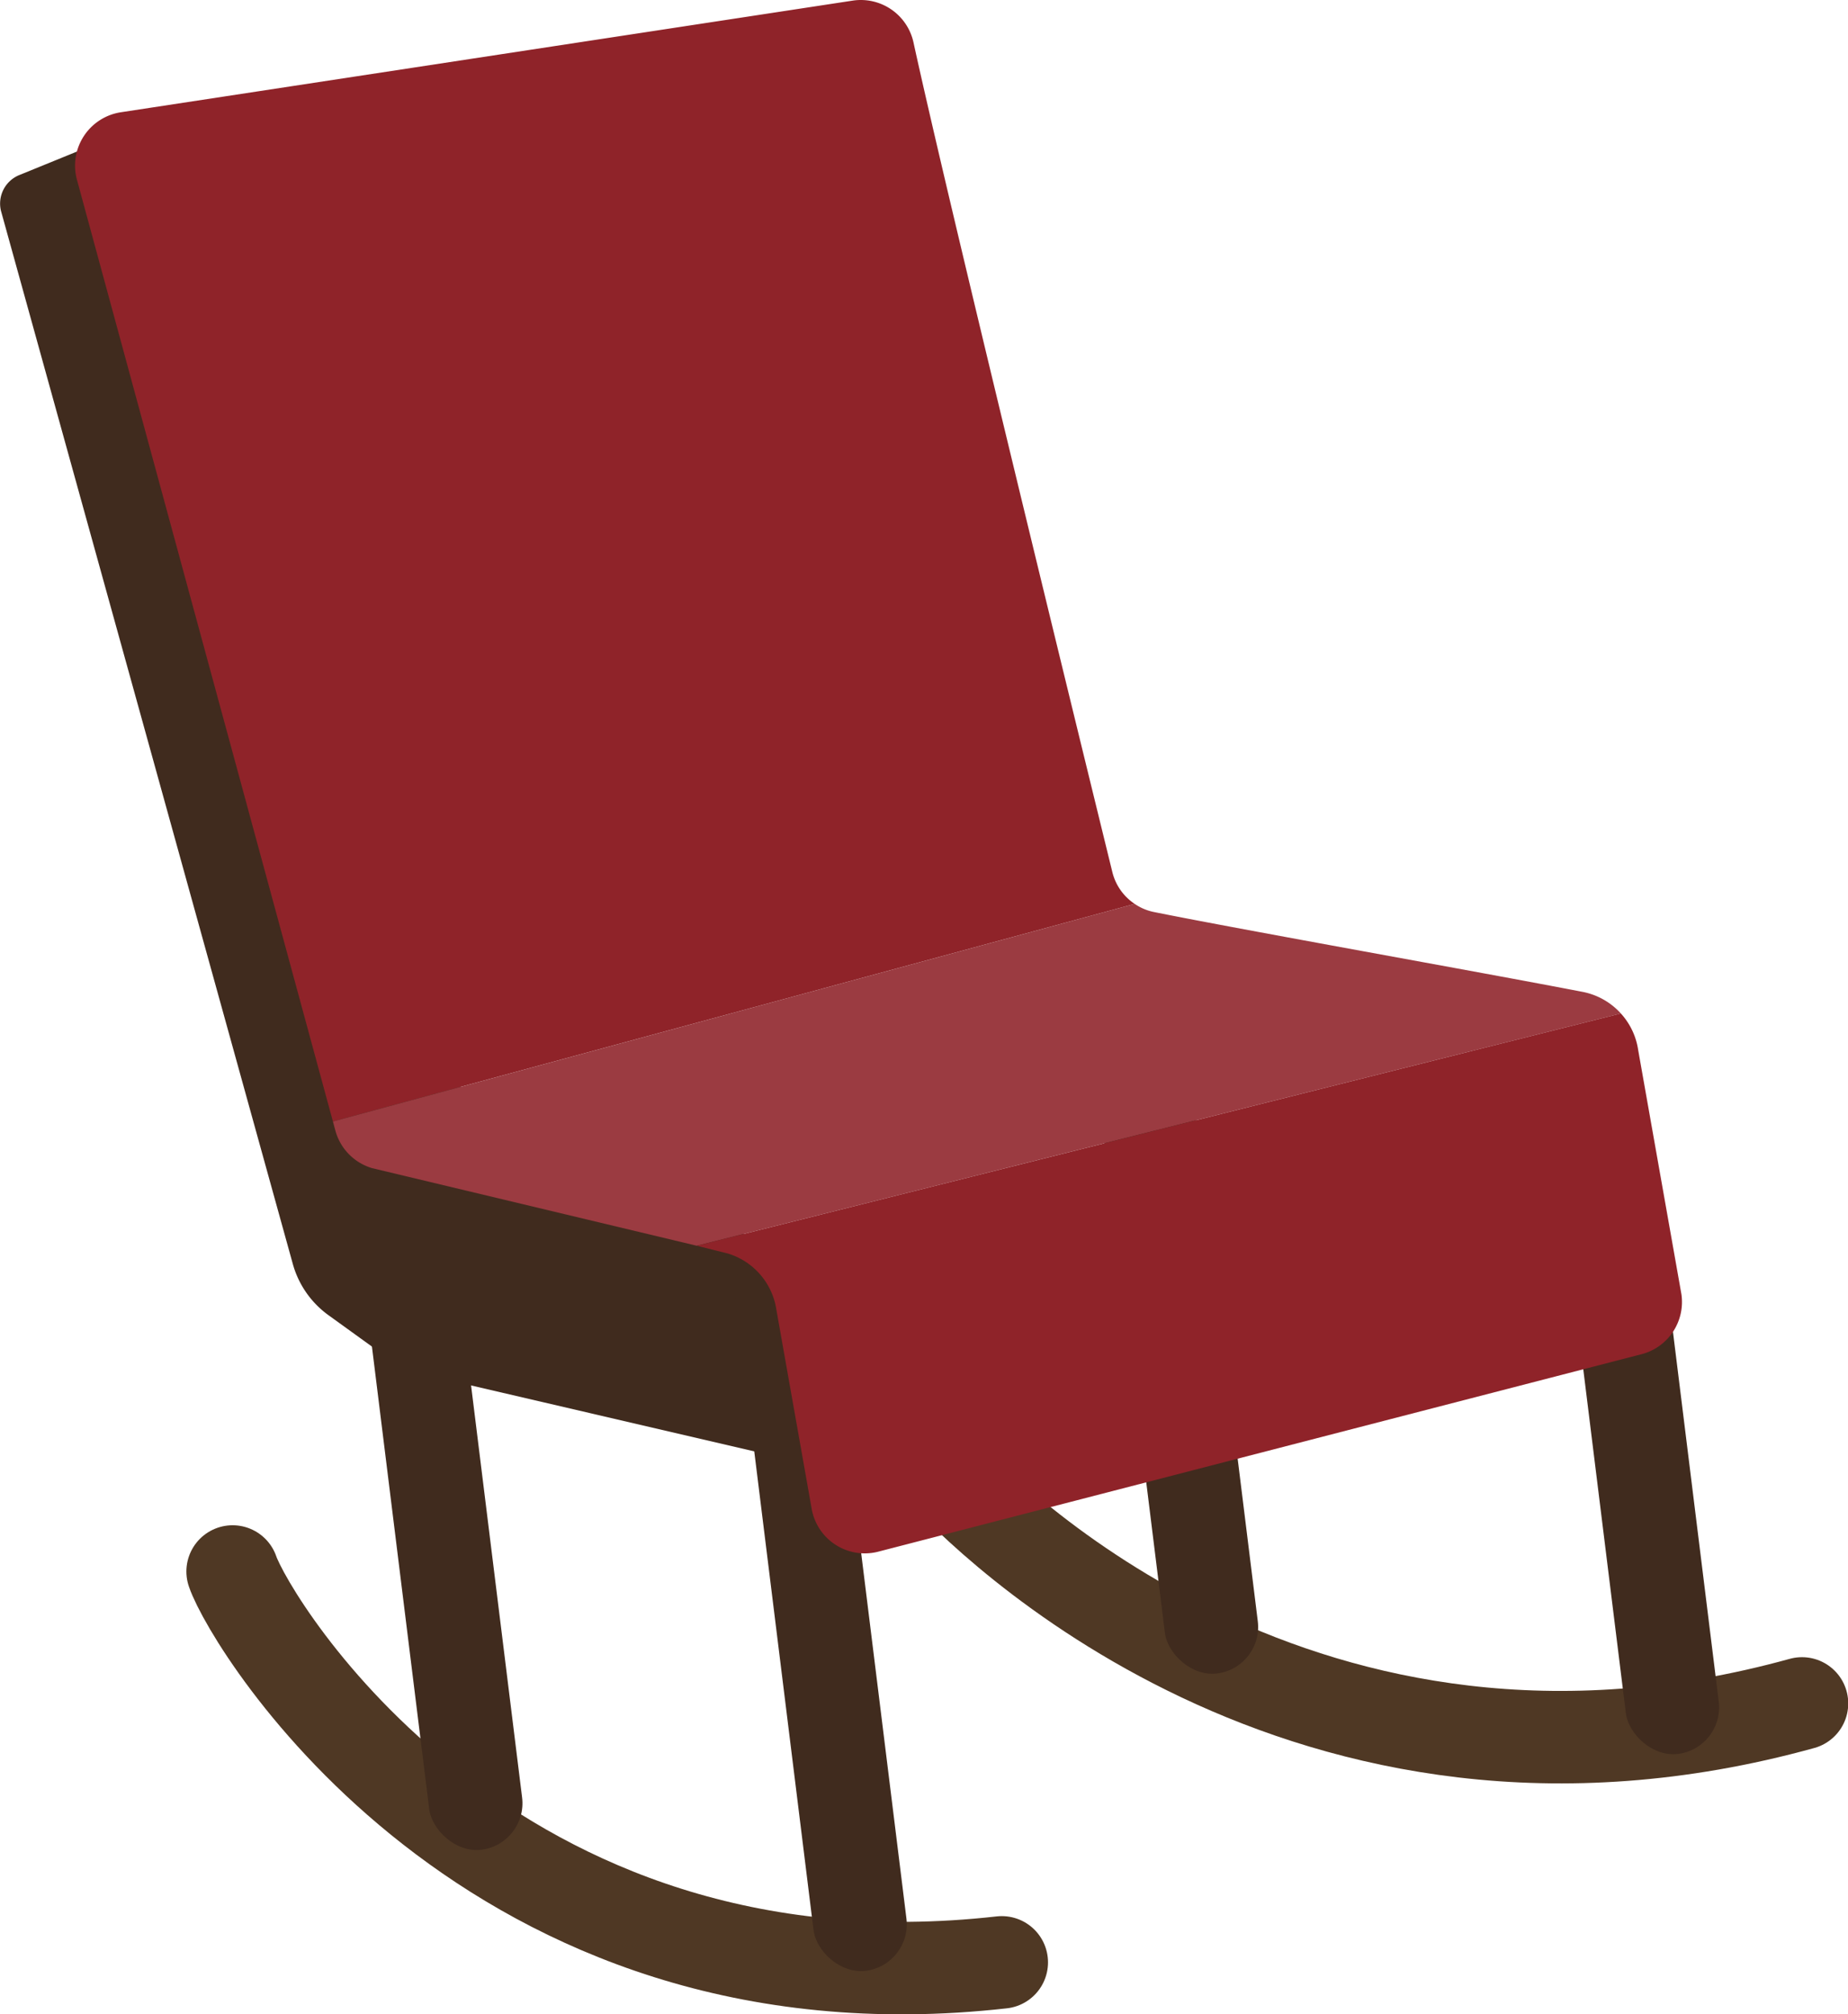 <svg xmlns="http://www.w3.org/2000/svg" viewBox="0 0 239.85 261.38"><defs><style>.cls-1{fill:#402b1e;}.cls-2{fill:none;stroke:#4f3824;stroke-linecap:round;stroke-linejoin:round;stroke-width:12px;}.cls-3{fill:#8f2329;}.cls-4{fill:#9b3b41;}</style></defs><title>chair</title><g id="Layer_2" data-name="Layer 2"><g id="Layer_1-2" data-name="Layer 1"><path class="cls-1" d="M14.67,17.76,2.57,22.69A4,4,0,0,0,.12,27.34l0,0L38,164a12.22,12.22,0,0,0,4.63,6.66l8.09,5.84a11.53,11.53,0,0,0,5.4,2.11l42.2,9.82a4.39,4.39,0,0,0,4.86-5l-7.32-25.77a4.42,4.42,0,0,0-2.73-3.43L48.44,136.52a4.38,4.38,0,0,1-2.57-2.76S16.58,17.76,14.67,17.76Z"/><path class="cls-2" d="M30.19,203.92c2.31,6.77,33.33,58.22,99.83,50.72"/><path class="cls-2" d="M122,190.42c5.77,6.45,47.38,48.46,111.88,30.62"/><rect class="cls-1" x="100.45" y="160.93" width="12.15" height="95.16" rx="6.08" ry="6.08" transform="translate(-24.83 14.68) rotate(-7.06)"/><rect class="cls-1" x="205.88" y="132.78" width="12.15" height="95.16" rx="6.08" ry="6.08" transform="translate(-20.57 27.43) rotate(-7.06)"/><rect class="cls-1" x="50.57" y="145.22" width="12.15" height="95.16" rx="6.08" ry="6.08" transform="translate(-23.28 8.43) rotate(-7.06)"/><rect class="cls-1" x="146.05" y="122.34" width="12.15" height="95.16" rx="6.08" ry="6.08" transform="translate(-19.74 20) rotate(-7.06)"/><path class="cls-3" d="M144.37,113.16C140.09,95.71,123.1,26.31,118.56,5.5A7,7,0,0,0,110.67.08l-95,14.49A7,7,0,0,0,10,23.37L43.21,145.53l104.06-28.24A6.94,6.94,0,0,1,144.37,113.16Z"/><path class="cls-4" d="M205.42,128.71c-13.55-2.62-43.92-8-55.63-10.36a6.8,6.8,0,0,1-2.52-1.06L43.21,145.53l.33,1.22a7,7,0,0,0,4.75,4.83l42.14,10.07,119.94-30.14A9,9,0,0,0,205.42,128.71Z"/><path class="cls-3" d="M212.62,136.27a9,9,0,0,0-2.25-4.76L90.43,161.65l4,1a9,9,0,0,1,6.33,7.27l4.56,25.71a7,7,0,0,0,8.54,5.75l99.05-25.62a7,7,0,0,0,5.32-7.81Z"/></g></g></svg>